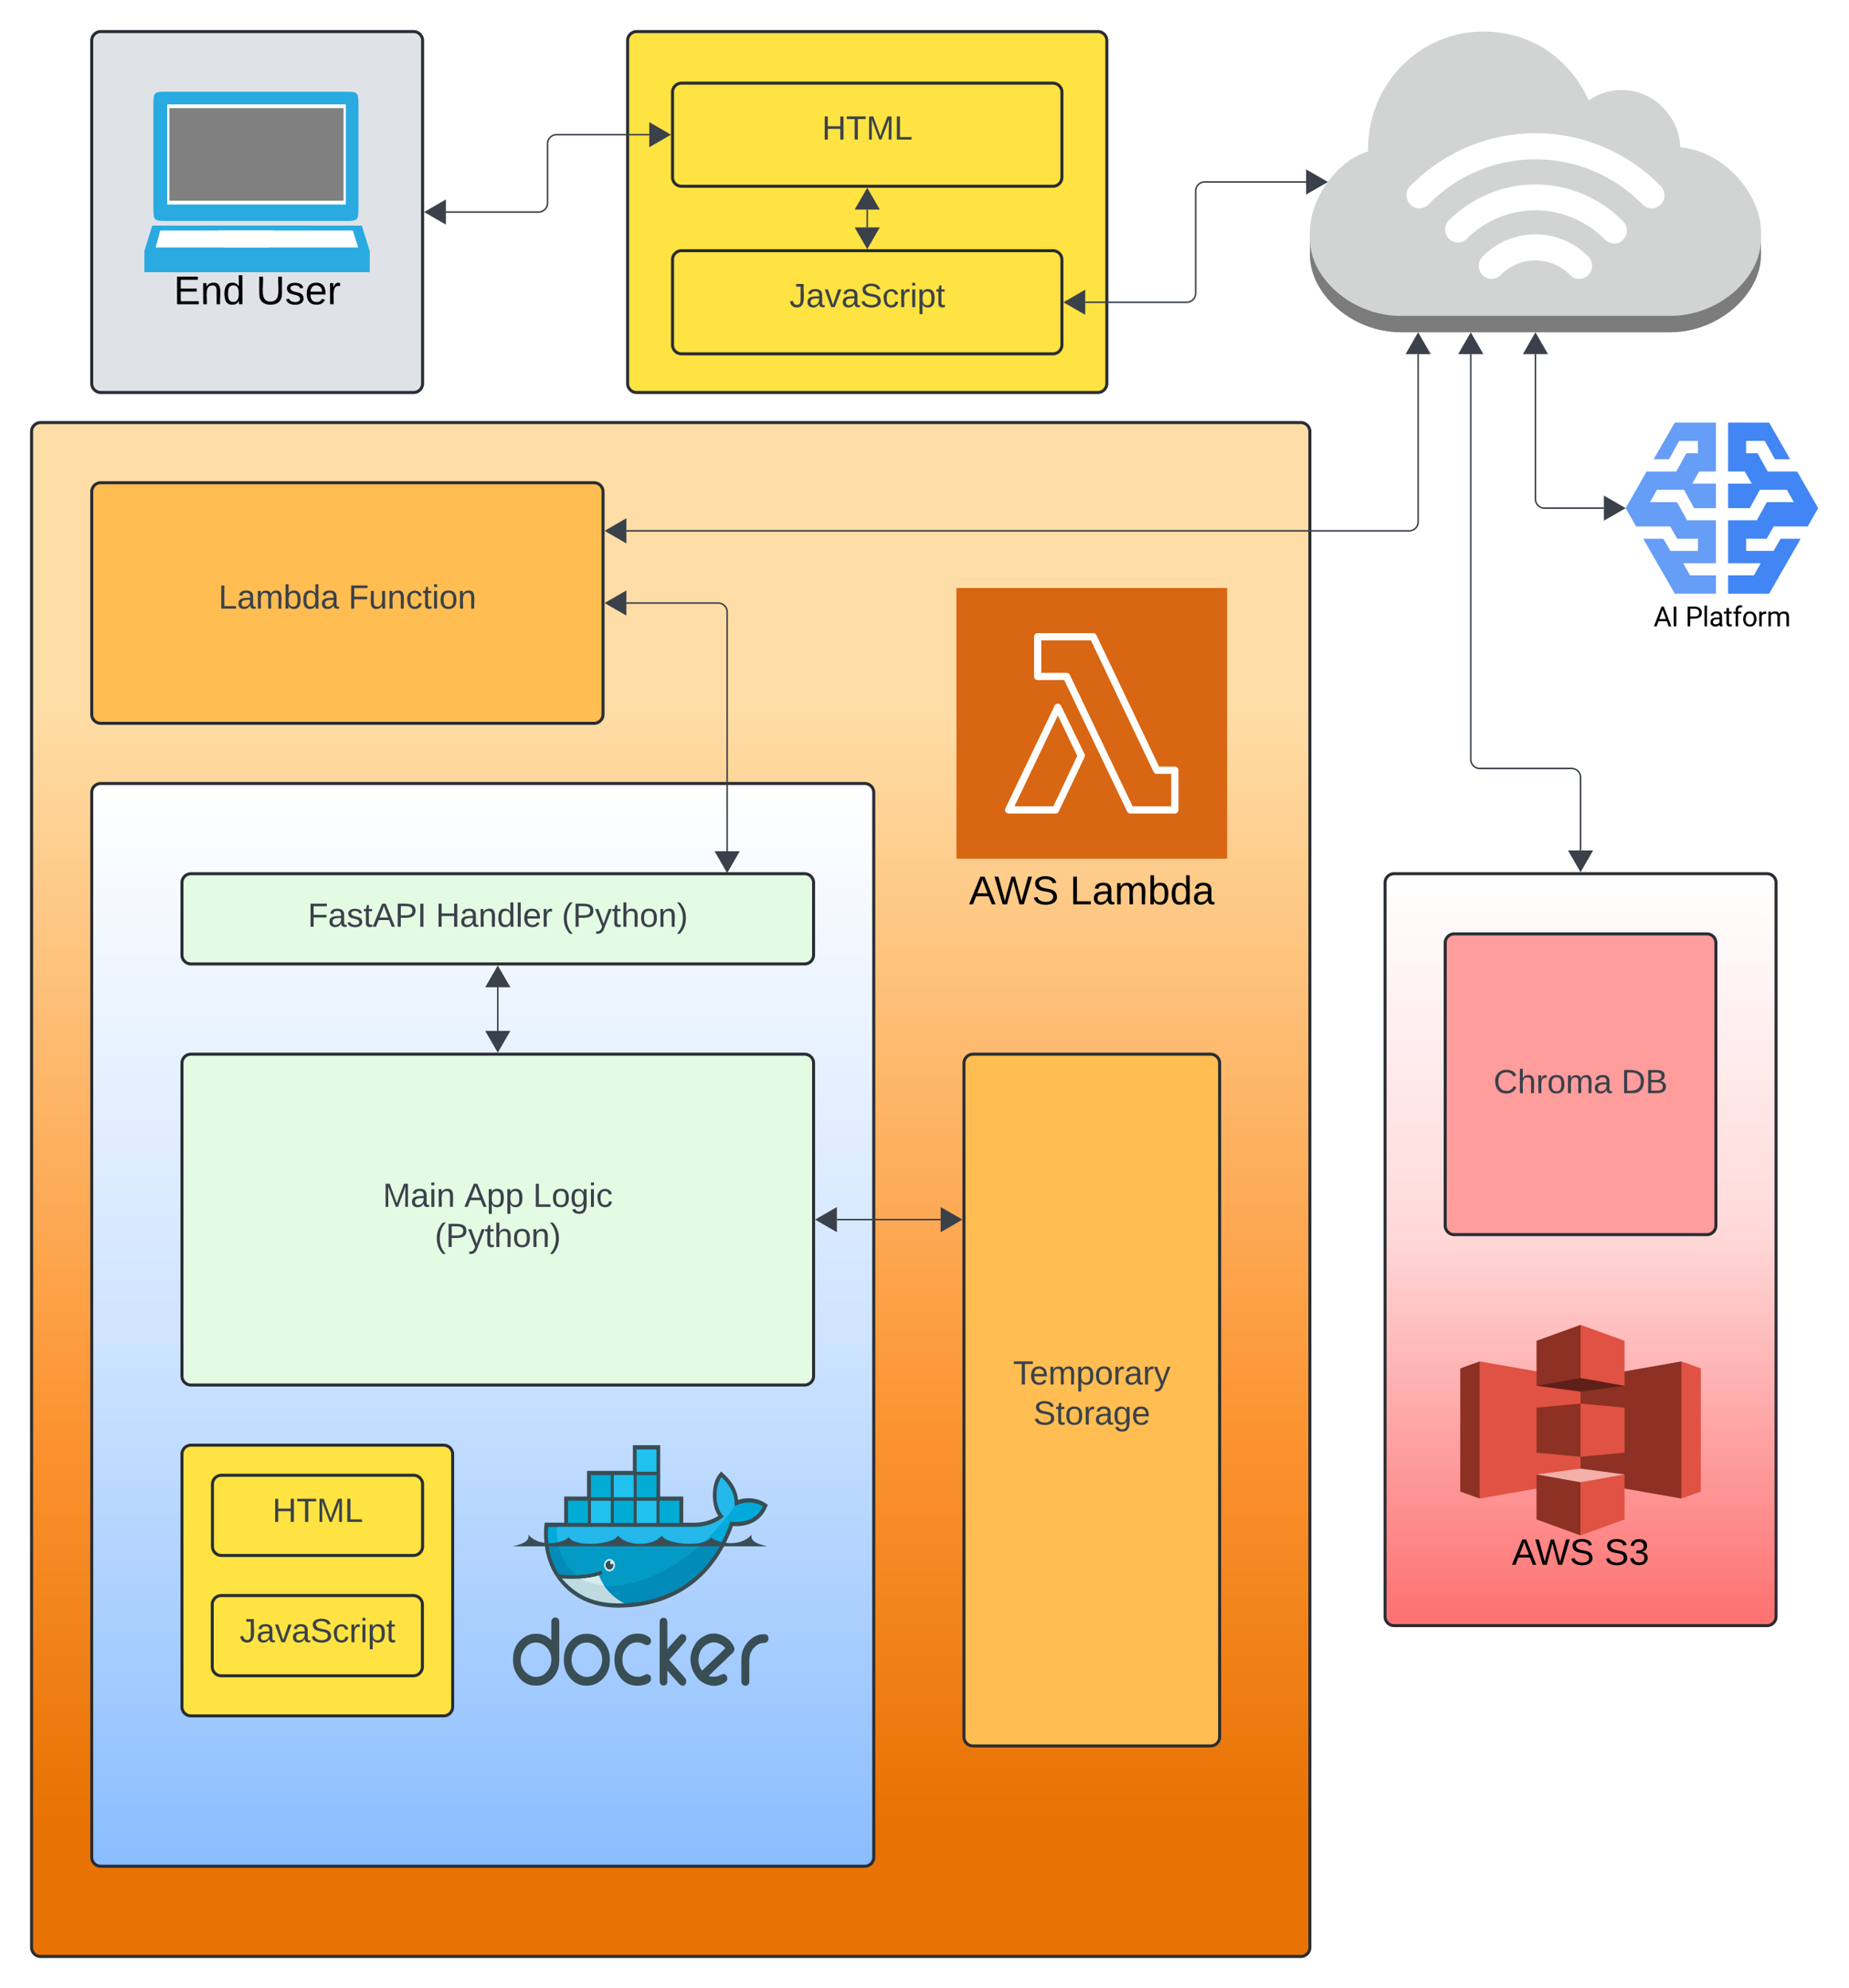 <svg xmlns="http://www.w3.org/2000/svg" xmlns:xlink="http://www.w3.org/1999/xlink" xmlns:lucid="lucid" width="1229.5" height="1322"><g transform="translate(961 661)" lucid:page-tab-id="0_0"><path d="M-1000-1000H500v2000h-1500z" fill="#fff"/><path d="M-940-374a6 6 0 0 1 6-6h838a6 6 0 0 1 6 6V634a6 6 0 0 1-6 6h-838a6 6 0 0 1-6-6z" stroke="#282c33" stroke-width="2" fill="url(#a)"/><path d="M-900-134a6 6 0 0 1 6-6h508a6 6 0 0 1 6 6v708a6 6 0 0 1-6 6h-508a6 6 0 0 1-6-6z" stroke="#282c33" stroke-width="2" fill="url(#b)"/><path d="M-900-334a6 6 0 0 1 6-6h328a6 6 0 0 1 6 6v148a6 6 0 0 1-6 6h-328a6 6 0 0 1-6-6z" stroke="#282c33" stroke-width="2" fill="#ffbd52"/><use xlink:href="#c" transform="matrix(1,0,0,1,-895,-335) translate(79.29 78.715)"/><use xlink:href="#d" transform="matrix(1,0,0,1,-895,-335) translate(165.648 78.715)"/><path d="M-840 306a6 6 0 0 1 6-6h168a6 6 0 0 1 6 6v168a6 6 0 0 1-6 6h-168a6 6 0 0 1-6-6z" stroke="#282c33" stroke-width="2" fill="#ffe342"/><path d="M-494.17 449.94c3.9-3.67 7.65-7.34 11.55-11.06 1.2-1.27 2.72-2.58 3.9-3.9-1-1.45-2.7-2.54-4.24-3.13-2.9-1.27-5.77-.86-8.5.9-3.56 2.32-5.1 6-5.1 10.57.18 1.8.52 3.54 1.37 5.08l1.03 1.54m4.42 3.5c1.87.7 4.07.62 5.94.2 1-.44 3.56-1.66 4.4-1.48h.18l.17.1c.5.3 1.02.72 1.36 1.4.7 1.5.35 3-1 3.85l-.35.32c-4.93 3.18-10.2 2.72-14.95-.22-2.38-1.4-4.08-3.54-5.44-6.08l-.34-.58c-3.05-6.12-2.7-12.5.85-18.32 1.2-2 2.72-3.58 4.6-4.75l.84-.46c4.6-2.98 9.52-2.8 14.28-.17 2.38 1.4 4.6 3.5 5.95 6.26l.17.48c1.2 2-.17 3.77-1.53 4.94-1.7 1.4-3.23 3.1-4.76 4.54-3.56 3.3-6.96 6.66-10.35 9.97zm36.7-27.75h.5c1.53 0 2.55 1.17 2.55 2.9 0 2.4-2.04 2.98-3.74 2.98-2.38 0-4.58 1.6-6.1 3.36-2.05 2.17-2.9 4.98-2.9 8.1v13.97c0 1.64-.85 2.9-2.38 2.9h-.5c-1.37 0-2.4-1.26-2.4-2.9v-14.77c0-5.66 2.56-10.33 6.64-13.55 2.55-1.95 5.26-3 8.32-3zm-64.22 9.92c2.03-2.23 3.9-4.5 5.94-6.7.68-.6 2.72-3.23 3.57-3.23h1.02v.04c1.2.27 2.04 1.08 2.04 2.5v.58c0 .95-.85 2.08-1.53 2.76-1.2 1.4-2.38 2.77-3.57 4.13l-6.3 7.08c2.73 3.03 5.45 6.03 8 9.06.85.86 1.53 1.72 2.2 2.54.35.32.7.68.86 1.13.34.38.34.83.34 1.28v.77c-.17 1.32-1.02 2.36-2.2 2.36h-.52c-.85 0-1.87-1.08-2.38-1.67-1.2-1.27-2.38-2.63-3.57-3.94l-3.9-4.36v6.98c0 1.58-.85 2.9-2.38 2.9h-.34c-1.52 0-2.37-1.32-2.37-2.9v-39.25c0-1.6.85-2.86 2.38-2.86h.35c1.53 0 2.38 1.28 2.38 2.87v17.95zm-16.82-3.9c-.67-.4-2.2-.55-3.05-.6-4.25-.17-7.3 2.55-9.17 6.8-.68 1.46-.85 3.04-.85 4.68 0 4.94 2.2 8.38 6.1 10.5 1.54.78 3.4.92 4.94.92 1.36 0 3.4-.95 4.6-1.6l.15-.13h1.02v.04c1.2.27 2.2 1.1 2.2 2.5v.58c0 3.54-5.76 4.3-7.97 4.5-7.82.58-13.6-4.18-15.8-12.43-.34-1.4-.5-2.87-.5-4.36V442c0-6.25 2.88-11.23 7.63-14.4 2.2-1.5 4.6-2.27 7.3-2.27h1.03c2.72 0 5.26.9 7.47 2.63l.17.13.17.22c.17.45.5 1 .5 1.54v.54c0 1.5-1 2.27-2.2 2.54l-.16.05h-.35c-.67-.06-2.37-.92-3.22-1.28zm-46.88 10.97c0 4.38 1.87 7.6 5.27 9.9 1.52 1.05 3.2 1.55 5.08 1.55 3.74 0 6.63-2.22 8.67-5.9 1.02-1.7 1.36-3.66 1.36-5.65 0-4.13-1.7-7.2-4.75-9.48-1.7-1.27-3.4-1.86-5.44-1.86-4.24 0-7.46 2.45-9.33 6.76-.5 1.5-.85 3.04-.85 4.67zm9.68-17.24h.68c5.95 0 10.53 3.27 13.42 9.1 1.2 2.32 1.7 4.86 1.7 7.54v1.18c0 6.25-2.72 11.24-7.47 14.4-2.2 1.46-4.76 2.23-7.3 2.23h-1.03c-5.6 0-10.02-3.07-12.9-8.47-1.2-2.5-1.88-5.25-1.88-8.15v-1.18c0-6.26 2.72-11.2 7.48-14.42 2.2-1.5 4.75-2.22 7.3-2.22zm-43.5 17.23c0 4.52 2.05 7.92 5.62 10.1 1.36.85 2.9 1.35 4.58 1.35 3.9 0 6.8-2.08 8.84-5.84 1.02-1.76 1.36-3.67 1.36-5.7 0-3.95-1.53-6.98-4.42-9.3-1.7-1.36-3.57-2.04-5.77-2.04-4.24 0-7.3 2.45-9.17 6.76-.68 1.5-1.02 3.04-1.02 4.67zm20.4-12.93v-12.2c0-1.63 1.02-2.9 2.38-2.9h.5c1.53 0 2.38 1.27 2.38 2.9v25.7c0 6.26-2.7 11.25-7.64 14.42-2.2 1.44-4.6 2.2-7.3 2.2h-1.02c-5.6 0-10.03-3.07-12.75-8.47-1.36-2.5-2.03-5.25-2.03-8.15v-1.18c0-6.26 2.7-11.24 7.64-14.42 2.2-1.5 4.6-2.22 7.14-2.22h1c3.92 0 7.15 1.64 9.7 4.3zM-522 334.14h15.34v17.4h7.6c3.56 0 7.28-.66 10.55-1.96 1.63-.64 3.56-1.5 5.2-2.6-2.23-3.12-3.27-7.12-3.57-11-.45-5.4.44-12.32 3.72-16.43l1.63-2.05 1.8 1.62c4.9 4.32 8.92 10.37 9.5 17.28 5.82-1.94 12.66-1.4 17.72 1.84l2.08 1.4-1.04 2.38c-4.3 9.4-13.4 12.32-22.17 11.78-13.1 36.83-41.8 54.22-76.48 54.22-18.02 0-34.54-7.56-43.9-25.38l-.16-.33-1.34-3.12c-3.12-7.88-4.16-16.42-3.57-25.06l.3-2.6h12.94v-17.38h15.18v-17.07h30.5V300h18.16v34.14z" stroke="#000" stroke-opacity="0" fill="#394d54"/><path d="M-472.63 340.57c1-8.88-5-15.84-8.58-19.2-4.3 5.54-5 19.87 1.7 26-3.7 3.68-11.57 7.03-19.57 7.03h-97.47c-.72 9.38.7 18.02 4.14 25.4l1 2.25c.72 1.34 1.57 2.6 2.43 3.86 4 .34 7.58.43 11 .34 6.72-.17 12-1.1 16.15-2.68.58-.17 1.3.17 1.58.84.14.67-.15 1.42-.72 1.68-.57.25-1.14.4-1.7.58-3.3 1-6.73 1.76-11.3 2.1h-.3c-.13 0-.27 0-.42.08-1.7.1-3.7.1-5.57.1-2.14 0-4.3 0-6.58-.18l-.14.08c8.15 10.23 20.87 16.34 36.73 16.34 33.73 0 62.3-16.76 74.9-54.3 9 1 17.7-1.6 21.57-10.14-6.3-4.1-14.3-2.77-18.87-.17z" stroke="#000" stroke-opacity="0" fill="#00aada"/><path d="M-472.66 340.55c.95-8.87-5-15.86-8.55-19.17-4.28 5.48-5 19.9 1.65 25.94-3.67 3.75-11.5 7.06-19.46 7.06h-91.74c-.35 14.34 4.4 25.3 12.82 31.85 6.65-.14 12-1.08 16.14-2.66.6-.22 1.3.14 1.42.86.24.65 0 1.37-.7 1.66-.48.2-1.08.35-1.67.57-3.2 1-7 1.8-11.5 2.16l-.13-.15c11.5 6.63 28.12 6.56 47.23-1.65 21.36-9.15 41.18-26.74 55.06-46.77-.24.07-.36.22-.6.3z" stroke="#000" stroke-opacity="0" fill="#24b8eb"/><path d="M-596.3 365.77c.57 5 1.95 9.74 3.9 14.03l1.03 2.25c.7 1.34 1.5 2.64 2.3 3.86 4 .32 7.78.4 11.1.32 6.65-.16 12.04-1.02 16.16-2.64.57-.23 1.25.12 1.48.83.23.68-.1 1.43-.68 1.67-.58.23-1.15.43-1.72.6-3.2 1.05-7 1.76-11.46 2.07-.12.04-.46.04-.58.04-1.7.12-3.66.16-5.6.16-2.07 0-4.25-.04-6.66-.16 8.14 10.25 20.97 16.4 36.9 16.4 28.77 0 53.86-12.3 68.42-39.4h-114.6z" stroke="#000" stroke-opacity="0" fill="#008bb8"/><path d="M-589.84 365.78c1.72 8.8 5.9 15.73 11.9 20.44 6.58-.14 12-1.03 16.1-2.64.66-.22 1.33.14 1.52.8.2.7-.1 1.45-.66 1.7-.58.2-1.15.4-1.72.58-3.24 1.05-7.14 1.8-11.62 2.1 11.53 6.6 28.1 6.48 47.14-1.7 11.52-4.97 22.56-12.37 32.56-21.28h-95.22z" stroke="#000" stroke-opacity="0" fill="#039bc6"/><path d="M-572.22 338.18h1.05v12.33h-1.05V338.2zm-2 0h1.08v12.33h-1.08V338.2zm-2 0h1.1v12.33h-1.1V338.2zm-2 0h1.1v12.33h-1.1V338.2zm-2 0h1.1v12.33h-1.1V338.2zm-1.94 0h1.04v12.33h-1.04V338.2zm-1.1-1.23h13.18v14.8h-13.18v-14.8zM-557 321.12h1.03v12.33H-557v-12.33zm-2 0h1.07v12.33H-559v-12.33zm-2 0h1.08v12.33H-561v-12.33zm-2 0h1.07v12.33H-563v-12.33zm-2 0h1.08v12.33H-565v-12.33zm-1.96 0h1.04v12.33h-1.04v-12.33zm-1.1-1.23h13.18v14.78h-13.17v-14.8z" stroke="#000" stroke-opacity="0" fill="#00acd3"/><path d="M-557 338.18h1.03v12.33H-557V338.2zm-2 0h1.07v12.33H-559V338.2zm-2 0h1.08v12.33H-561V338.2zm-2 0h1.07v12.33H-563V338.2zm-2 0h1.08v12.33H-565V338.2zm-1.96 0h1.04v12.33h-1.04V338.2zm-1.1-1.23h13.18v14.8h-13.17v-14.8z" stroke="#000" stroke-opacity="0" fill="#20c2ef"/><path d="M-541.8 338.18h1.03v12.33h-1.04V338.2zm-2 0h1.07v12.33h-1.08V338.2zm-2 0h1.08v12.33h-1.08V338.2zm-2 0h1.08v12.33h-1.08V338.2zm-2 0h1.1v12.33h-1.1V338.2zm-1.96 0h1.04v12.33h-1.04V338.2zm-1.1-1.23h13.2v14.8h-13.2v-14.8z" stroke="#000" stroke-opacity="0" fill="#00acd3"/><path d="M-541.8 321.12h1.03v12.33h-1.04v-12.33zm-2 0h1.07v12.33h-1.08v-12.33zm-2 0h1.08v12.33h-1.08v-12.33zm-2 0h1.08v12.33h-1.08v-12.33zm-2 0h1.1v12.33h-1.1v-12.33zm-1.96 0h1.04v12.33h-1.04v-12.33zm-1.1-1.23h13.2v14.78h-13.2v-14.8zM-526.6 338.18h1.04v12.33h-1.05V338.2zm-2 0h1.07v12.33h-1.08V338.2zm-2 0h1.08v12.33h-1.08V338.2zm-2 0h1.08v12.33h-1.08V338.2zm-2 0h1.1v12.33h-1.1V338.2zm-1.95 0h1.04v12.33h-1.05V338.2zm-1.1-1.23h13.18v14.8h-13.18v-14.8z" stroke="#000" stroke-opacity="0" fill="#20c2ef"/><path d="M-526.6 321.12h1.04v12.33h-1.05v-12.33zm-2 0h1.07v12.33h-1.08v-12.33zm-2 0h1.08v12.33h-1.08v-12.33zm-2 0h1.08v12.33h-1.08v-12.33zm-2 0h1.1v12.33h-1.1v-12.33zm-1.95 0h1.04v12.33h-1.05v-12.33zm-1.1-1.23h13.18v14.78h-13.18v-14.8z" stroke="#000" stroke-opacity="0" fill="#00acd3"/><path d="M-526.6 304.07h1.04v12.33h-1.05v-12.33zm-2 0h1.07v12.33h-1.08v-12.33zm-2 0h1.08v12.33h-1.08v-12.33zm-2 0h1.08v12.33h-1.08v-12.33zm-2 0h1.1v12.33h-1.1v-12.33zm-1.95 0h1.04v12.33h-1.05v-12.33zm-1.1-1.23h13.18v14.8h-13.18v-14.8z" stroke="#000" stroke-opacity="0" fill="#20c2ef"/><path d="M-511.4 338.18h1.04v12.33h-1.04V338.2zm-2 0h1.08v12.33h-1.08V338.2zm-2 0h1.1v12.33h-1.1V338.2zm-2 0h1.08v12.33h-1.08V338.2zm-2 0h1.1v12.33h-1.1V338.2zm-1.95 0h1.04v12.33h-1.05V338.2zm-1.1-1.23h13.2v14.8h-13.2v-14.8z" stroke="#000" stroke-opacity="0" fill="#00acd3"/><path d="M-555.7 375.7c2 0 3.63 1.83 3.63 4.08s-1.63 4.08-3.63 4.08-3.64-1.83-3.64-4.08 1.63-4.08 3.64-4.08" stroke="#000" stroke-opacity="0" fill="#d4edf1"/><path d="M-555.7 376.86c.33 0 .65.07.94.2-.32.2-.53.6-.53 1.03 0 .65.48 1.18 1.07 1.18.4 0 .76-.25.93-.62.13.34.2.72.2 1.12 0 1.6-1.16 2.92-2.6 2.92-1.44 0-2.6-1.3-2.6-2.92 0-1.6 1.16-2.92 2.6-2.92M-620 367.25H-450.9c-3.72-1.05-11.67-2.47-10.3-7.88-6.78 8.7-22.84 6.1-26.9 1.8-4.57 7.4-30.95 4.6-32.8-1.16-5.75 7.5-23.34 7.5-29.1 0-1.85 5.76-28.23 8.57-32.8 1.2-4.06 4.27-20.12 6.87-26.88-1.83 1.35 5.42-6.6 6.83-10.32 7.88" stroke="#000" stroke-opacity="0" fill="#394d54"/><path d="M-546.04 405.08c-9-4.8-13.94-11.3-16.7-18.4-3.36 1.06-7.37 1.75-12.04 2.04-1.74.1-3.6.17-5.54.17-2.24 0-4.6-.08-7.07-.23 8.28 9.25 18.4 16.38 37.23 16.5 1.36 0 2.77 0 4.13-.1z" stroke="#000" stroke-opacity="0" fill="#bfdbe0"/><path d="M-559.4 393.23c-1.23-1.9-2.45-4.28-3.33-6.56-3.35 1.07-7.36 1.75-12.04 2.05 3.22 1.95 7.8 3.76 15.38 4.5z" stroke="#000" stroke-opacity="0" fill="#d4edf1"/><path d="M-819.73 326a6 6 0 0 1 6-6H-686a6 6 0 0 1 6 6v41.33a6 6 0 0 1-6 6h-127.73a6 6 0 0 1-6-6z" stroke="#282c33" stroke-width="2" fill="#ffe342"/><use xlink:href="#e" transform="matrix(1,0,0,1,-814.729,325) translate(34.846 26.028)"/><path d="M-900-634a6 6 0 0 1 6-6h208a6 6 0 0 1 6 6v228a6 6 0 0 1-6 6h-208a6 6 0 0 1-6-6z" stroke="#282c33" stroke-width="2" fill="#dfe3e8"/><path d="M-840-74a6 6 0 0 1 6-6h408a6 6 0 0 1 6 6v48a6 6 0 0 1-6 6h-408a6 6 0 0 1-6-6z" stroke="#282c33" stroke-width="2" fill="#e3fae3"/><use xlink:href="#f" transform="matrix(1,0,0,1,-835,-75) translate(78.642 30.278)"/><use xlink:href="#g" transform="matrix(1,0,0,1,-835,-75) translate(163.765 30.278)"/><use xlink:href="#h" transform="matrix(1,0,0,1,-835,-75) translate(247.531 30.278)"/><path d="M-40-74a6 6 0 0 1 6-6h248a6 6 0 0 1 6 6v488a6 6 0 0 1-6 6H-34a6 6 0 0 1-6-6z" stroke="#282c33" stroke-width="2" fill="url(#i)"/><path d="M0-34a6 6 0 0 1 6-6h168a6 6 0 0 1 6 6v188a6 6 0 0 1-6 6H6a6 6 0 0 1-6-6z" stroke="#282c33" stroke-width="2" fill="#ff9c9c"/><use xlink:href="#j" transform="matrix(1,0,0,1,5,-35) translate(27.099 100.903)"/><use xlink:href="#k" transform="matrix(1,0,0,1,5,-35) translate(112.099 100.903)"/><path d="M-840 46a6 6 0 0 1 6-6h408a6 6 0 0 1 6 6v208a6 6 0 0 1-6 6h-408a6 6 0 0 1-6-6z" stroke="#282c33" stroke-width="2" fill="#e3fae3"/><use xlink:href="#l" transform="matrix(1,0,0,1,-835,45) translate(128.549 96.528)"/><use xlink:href="#m" transform="matrix(1,0,0,1,-835,45) translate(182.747 96.528)"/><use xlink:href="#n" transform="matrix(1,0,0,1,-835,45) translate(228.426 96.528)"/><use xlink:href="#o" transform="matrix(1,0,0,1,-835,45) translate(163.086 123.194)"/><path d="M-320 46a6 6 0 0 1 6-6h158a6 6 0 0 1 6 6v448a6 6 0 0 1-6 6h-158a6 6 0 0 1-6-6z" stroke="#282c33" stroke-width="2" fill="#ffbd52"/><use xlink:href="#p" transform="matrix(1,0,0,1,-315,45) translate(27.654 214.653)"/><use xlink:href="#q" transform="matrix(1,0,0,1,-315,45) translate(41.142 241.319)"/><path d="M-544.5-260h61.03a6 6 0 0 1 6 6v159.08" stroke="#3a414a" fill="none"/><path d="M-558-260l13-7.5v15zM-477.47-81.43l-7.5-13h15z" stroke="#3a414a" fill="#3a414a"/><path d="M-849.85-600h118.05c9.15 0 9.15 0 9.15 10.08v65.76c0 10.08 0 10.08-9.15 10.08h-118.05c-9.15 0-9.15 0-9.15-10.08v-65.76c0-10.08 0-10.08 9.15-10.08z" fill="#29aae1"/><path d="M-849.85-591.6h118.8v66.6h-118.8v-66.6z" fill="#fff"/><path d="M-848.35-589.08h115.8v61.56h-115.8v-61.56z" fill="gray"/><path d="M-865-494.28h149.85V-480H-865v-14.28z" fill="#29aae1"/><path d="M-824.05-510.96h103.65l5.25 16.92H-818.8l-5.25-16.92z" fill="#29aae1"/><path d="M-757.45-510.96h-102.3l-5.25 16.8h102.3l5.25-16.8z" fill="#29aae1"/><path d="M-816.1-507.72h89.7l3.6 11.28h-89.7l-3.6-11.28z" fill="#fff"/><path d="M-779.2-507.72h-75.3l-3 11.28h75.3l3-11.28z" fill="#fff"/><use xlink:href="#r" transform="matrix(1,0,0,1,-895,-480) translate(49.519 21.333)"/><use xlink:href="#s" transform="matrix(1,0,0,1,-895,-480) translate(104.333 21.333)"/><path d="M22.9 244.3L10 248.93v81.9l12.9 4.66 31.58-45.6-31.58-45.6z" fill="#8c3123"/><path d="M89.97 323.72l-67.1 11.77v-91.2l67.1 11.75 31.73 33.93-31.73 33.74z" fill="#e05243"/><path d="M90 323.72l67.12 11.77 11.57-44.43-11.58-46.78L90 256.04v67.67z" fill="#8c3123"/><path d="M157.1 244.3l12.88 4.64v81.9l-12.9 4.66v-91.2z" fill="#e05243"/><path d="M60.72 304.98L90 307.7l23.18-17.66-23.2-17.67-29.26 2.65v29.96z" fill="#8c3123"/><path d="M119.25 260.53l-29.27 3.86-29.26-3.87L89.98 220l29.27 40.53z" fill="#5e1f18"/><path d="M119.25 319.46l-29.27-3.9-29.26 3.9L89.98 360l29.27-40.54z" fill="#f2b0a9"/><path d="M119.26 260.54L90 255.3V220l29.26 10.58v29.96z" fill="#e05243"/><path d="M60.72 260.54l29.26-5.23V220l-29.26 10.58v29.96z" fill="#8c3123"/><path d="M90 360l29.26-10.6v-29.96L90 324.67V360z" fill="#e05243"/><path d="M89.98 360l-29.26-10.6v-29.96l29.26 5.23V360z" fill="#8c3123"/><path d="M119.26 304.98L90 307.7v-35.33l29.26 2.65v29.96z" fill="#e05243"/><use xlink:href="#t" transform="matrix(1,0,0,1,10,360) translate(34.302 19.556)"/><use xlink:href="#u" transform="matrix(1,0,0,1,10,360) translate(95.821 19.556)"/><path d="M-630 24.5v-29" stroke="#3a414a" fill="none"/><path d="M-630 38l-7.5-13h15zM-630-18l7.5 13h-15z" stroke="#3a414a" fill="#3a414a"/><path d="M-325-270h180v180h-180v-180z" stroke="#fff" stroke-opacity="0" stroke-width="2" fill="#d86613"/><path d="M-179.8-120h-29.58c-.96 0-1.72-.48-2.1-1.32l-41.88-87.48H-271c-1.35 0-2.4-1.08-2.4-2.4v-26.4c0-1.32 1.05-2.4 2.4-2.4h36.97c.96 0 1.72.48 2.1 1.32l41.68 87.48h10.47c1.34 0 2.4 1.08 2.4 2.4v26.4c0 1.32-1.06 2.4-2.4 2.4zm-28.04-4.8h25.64v-21.6h-9.6c-.96 0-1.73-.48-2.12-1.32l-41.67-87.48h-33.02v21.6h16.8c.96 0 1.73.48 2.2 1.32z" stroke="#fff" stroke-opacity="0" stroke-width="2" fill="#fff"/><path d="M-259.07-120h-31.17c-.85 0-1.6-.44-2.07-1.1-.5-.8-.5-1.68-.12-2.4l32.66-68.2c.38-.87 1.22-1.38 2.13-1.38.95 0 1.75.5 2.17 1.32l15.62 32.15c.37.65.37 1.38 0 2.1l-17.05 35.97c-.3.95-1.16 1.53-2.17 1.53zm-27.35-4.82h25.87l15.88-33.55-12.9-26.82z" stroke="#fff" stroke-opacity="0" stroke-width="2" fill="#fff"/><use xlink:href="#v" transform="matrix(1,0,0,1,-355,-81) translate(38.333 21.333)"/><use xlink:href="#w" transform="matrix(1,0,0,1,-355,-81) translate(105.444 21.333)"/><path d="M209.97-505.08v13.86c0 25.18-27.3 51.2-60.6 51.2H-29.37c-33.3 0-60.6-26.02-60.6-51.2v-13.86z" fill="#7d7c7c"/><path d="M25.5-640c30.88 0 56.98 17.2 69.88 45.75 17.7-12.3 42-7.75 54 10.4 4.5 6.43 6.6 13.05 6.9 20.8 30.3 2.64 53.7 32.33 53.7 55.96v5.1c0 25.35-27.3 51.06-60.6 51.06h-178.8C-62.7-450.94-90-476.64-90-502v-5.1c0-19.65 16.2-46.5 38.7-53.12v-2.26c.3-42.92 34.5-77.7 76.8-77.52z" fill="#d2d3d3"/><path d="M89.1-475.54c-2.32 0-4.35-.86-6-2.55-12.8-12.98-33.43-12.98-46.22 0-3.32 3.4-8.73 3.4-12.05 0-3.3-3.4-3.3-8.9 0-12.27 19.42-19.78 50.9-19.78 70.3 0 3.32 3.38 3.32 8.9 0 12.25-1.65 1.7-3.68 2.52-6.02 2.55z" fill="#fff"/><path d="M112.3-499.1c-2.43-.04-4.36-.86-6.05-2.56-25.63-25.97-66.97-25.97-92.47 0-3.63 3-9.06 2.4-11.97-1.33-2.52-3.18-2.52-7.55-.1-10.78 32.27-32.75 84.36-32.75 116.63 0 3.27 3.42 3.27 8.9-.12 12.28-1.56 1.65-3.6 2.52-5.9 2.52z" fill="#fff"/><path d="M137.22-522.46c-2.4 0-4.3-.85-6-2.55-39.3-40.1-103.12-40.1-142.4 0-3.44 3.4-8.76 3.4-12.02 0-3.43-3.4-3.43-8.9 0-12.3 45.98-46.84 120.45-46.84 166.43 0 3.43 3.4 3.43 8.9.17 12.3-1.72 1.7-3.78 2.54-6.18 2.54z" fill="#fff"/><path d="M-819.87 406a6 6 0 0 1 6-6h127.74a6 6 0 0 1 6 6v41.33a6 6 0 0 1-6 6h-127.74a6 6 0 0 1-6-6z" stroke="#282c33" stroke-width="2" fill="#ffe342"/><use xlink:href="#x" transform="matrix(1,0,0,1,-814.865,405) translate(13.21 26.028)"/><path d="M-543.67-634a6 6 0 0 1 6-6H-231a6 6 0 0 1 6 6v228a6 6 0 0 1-6 6h-306.67a6 6 0 0 1-6-6z" stroke="#282c33" stroke-width="2" fill="#ffe342"/><path d="M-239.38-460h67.45a6 6 0 0 0 6-6v-68a6 6 0 0 1 6-6h67.46" stroke="#3a414a" fill="none"/><path d="M-252.88-460l13-7.5v15zM-78.98-540l-13 7.5v-15z" stroke="#3a414a" fill="#3a414a"/><path d="M-664.5-520h61.6a6 6 0 0 0 6-6v-39.43a6 6 0 0 1 6-6h61.62" stroke="#3a414a" fill="none"/><path d="M-678-520l13-7.5v15zM-515.8-571.43l-12.98 7.5v-15z" stroke="#3a414a" fill="#3a414a"/><path d="M-513.8-599.7a6 6 0 0 1 6-6h246.93a6 6 0 0 1 6 6v56.56a6 6 0 0 1-6 6H-507.8a6 6 0 0 1-6-6z" stroke="#282c33" stroke-width="2" fill="#ffe342"/><use xlink:href="#e" transform="matrix(1,0,0,1,-508.792,-600.714) translate(94.346 32.528)"/><path d="M-513.8-488.3a6 6 0 0 1 6-6h246.93a6 6 0 0 1 6 6v56.6a6 6 0 0 1-6 6H-507.8a6 6 0 0 1-6-6z" stroke="#282c33" stroke-width="2" fill="#ffe342"/><use xlink:href="#x" transform="matrix(1,0,0,1,-508.792,-489.286) translate(72.71 32.528)"/><path d="M-335.5 150h-69" stroke="#3a414a" fill="none"/><path d="M-322 150l-13 7.5v-15zM-418 150l13-7.5v15z" stroke="#3a414a" fill="#3a414a"/><path d="M90-95.5V-144a6 6 0 0 0-6-6H23a6 6 0 0 1-6-6v-269.53" stroke="#3a414a" fill="none"/><path d="M90-82l-7.5-13h15zM17-439.02l7.5 13h-15z" stroke="#3a414a" fill="#3a414a"/><path d="M213.74-302.74l4.73-8.2h22.58L248-323.1l-13.96-24.36h-19.6l-6.75-12.17h-7.62v-8.2h12.4l6.77 12.18h10.12L215.4-380h-27.3v32.54h11.08l4.67 8.08H188.1v16.27h14.43l6.7-12.18h17.98l4.63 8.2H213.9l-6.7 12.05h-19.1v28.56h21.74l-4.6 8.08H188.1v12.2h27.3l20.98-36.54h-13.36l-4.67 8.08h-18.27v-8.08h13.66z" stroke="#000" stroke-opacity="0" fill="#4285f4"/><path d="M154.28-302.74l-4.68-8.2h-22.64L120-323.1l13.93-24.36h19.7l6.77-12.17h7.63v-8.2H155.6l-6.78 12.18h-10.2L152.65-380h27.37v32.54h-11.16l-4.63 8.08h15.8v16.27H165.5l-6.72-12.18h-18l-4.57 8.2h17.9l6.72 12.05h19.2v28.56H158.2l4.62 8.08h17.23v12.2h-27.37l-21-36.54h13.37l4.7 8.08h18.3v-8.08h-13.75z" stroke="#000" stroke-opacity="0" fill="#669df6"/><path d="M152.13-379.77L120-325.72l37.25 59.28 58.75.23 32-53.95L210.62-380z" fill-opacity="0"/><g><use xlink:href="#y" transform="matrix(1,0,0,1,120,-261.21) translate(18.565 16.699)"/><use xlink:href="#z" transform="matrix(1,0,0,1,120,-261.21) translate(39.659 16.699)"/></g><path d="M-18-425.53V-314a6 6 0 0 1-6 6h-520.5" stroke="#3a414a" fill="none"/><path d="M-18-439.02l7.5 13h-15zM-558-308l13-7.5v15z" stroke="#3a414a" fill="#3a414a"/><path d="M60-425.53v96.42a6 6 0 0 0 6 6h39.5" stroke="#3a414a" fill="none"/><path d="M60-439.02l7.5 13h-15zM119-323.1l-13 7.5v-15z" stroke="#3a414a" fill="#3a414a"/><path d="M-384.33-521.65v11.87" stroke="#3a414a" fill="none"/><path d="M-384.33-535.14l7.5 13h-15zM-384.33-496.3l-7.5-12.98h15z" stroke="#3a414a" fill="#3a414a"/><defs><linearGradient gradientUnits="userSpaceOnUse" id="a" x1="-940" y1="-380" x2="-940" y2="640"><stop offset="18.57%" stop-color="#ffdda6"/><stop offset="65.36%" stop-color="#fc9432"/><stop offset="91.43%" stop-color="#e87203"/></linearGradient><linearGradient gradientUnits="userSpaceOnUse" id="b" x1="-900" y1="-140" x2="-900" y2="580"><stop offset="0%" stop-color="#fff"/><stop offset="50.55%" stop-color="#cfe4ff"/><stop offset="100%" stop-color="#8abdff"/></linearGradient><path fill="#3a414a" d="M30 0v-248h33v221h125V0H30" id="A"/><path fill="#3a414a" d="M141-36C126-15 110 5 73 4 37 3 15-17 15-53c-1-64 63-63 125-63 3-35-9-54-41-54-24 1-41 7-42 31l-33-3c5-37 33-52 76-52 45 0 72 20 72 64v82c-1 20 7 32 28 27v20c-31 9-61-2-59-35zM48-53c0 20 12 33 32 33 41-3 63-29 60-74-43 2-92-5-92 41" id="B"/><path fill="#3a414a" d="M210-169c-67 3-38 105-44 169h-31v-121c0-29-5-50-35-48C34-165 62-65 56 0H25l-1-190h30c1 10-1 24 2 32 10-44 99-50 107 0 11-21 27-35 58-36 85-2 47 119 55 194h-31v-121c0-29-5-49-35-48" id="C"/><path fill="#3a414a" d="M115-194c53 0 69 39 70 98 0 66-23 100-70 100C84 3 66-7 56-30L54 0H23l1-261h32v101c10-23 28-34 59-34zm-8 174c40 0 45-34 45-75 0-40-5-75-45-74-42 0-51 32-51 76 0 43 10 73 51 73" id="D"/><path fill="#3a414a" d="M85-194c31 0 48 13 60 33l-1-100h32l1 261h-30c-2-10 0-23-3-31C134-8 116 4 85 4 32 4 16-35 15-94c0-66 23-100 70-100zm9 24c-40 0-46 34-46 75 0 40 6 74 45 74 42 0 51-32 51-76 0-42-9-74-50-73" id="E"/><g id="c"><use transform="matrix(0.062,0,0,0.062,0,0)" xlink:href="#A"/><use transform="matrix(0.062,0,0,0.062,12.346,0)" xlink:href="#B"/><use transform="matrix(0.062,0,0,0.062,24.691,0)" xlink:href="#C"/><use transform="matrix(0.062,0,0,0.062,43.148,0)" xlink:href="#D"/><use transform="matrix(0.062,0,0,0.062,55.494,0)" xlink:href="#E"/><use transform="matrix(0.062,0,0,0.062,67.84,0)" xlink:href="#B"/></g><path fill="#3a414a" d="M63-220v92h138v28H63V0H30v-248h175v28H63" id="F"/><path fill="#3a414a" d="M84 4C-5 8 30-112 23-190h32v120c0 31 7 50 39 49 72-2 45-101 50-169h31l1 190h-30c-1-10 1-25-2-33-11 22-28 36-60 37" id="G"/><path fill="#3a414a" d="M117-194c89-4 53 116 60 194h-32v-121c0-31-8-49-39-48C34-167 62-67 57 0H25l-1-190h30c1 10-1 24 2 32 11-22 29-35 61-36" id="H"/><path fill="#3a414a" d="M96-169c-40 0-48 33-48 73s9 75 48 75c24 0 41-14 43-38l32 2c-6 37-31 61-74 61-59 0-76-41-82-99-10-93 101-131 147-64 4 7 5 14 7 22l-32 3c-4-21-16-35-41-35" id="I"/><path fill="#3a414a" d="M59-47c-2 24 18 29 38 22v24C64 9 27 4 27-40v-127H5v-23h24l9-43h21v43h35v23H59v120" id="J"/><path fill="#3a414a" d="M24-231v-30h32v30H24zM24 0v-190h32V0H24" id="K"/><path fill="#3a414a" d="M100-194c62-1 85 37 85 99 1 63-27 99-86 99S16-35 15-95c0-66 28-99 85-99zM99-20c44 1 53-31 53-75 0-43-8-75-51-75s-53 32-53 75 10 74 51 75" id="L"/><g id="d"><use transform="matrix(0.062,0,0,0.062,0,0)" xlink:href="#F"/><use transform="matrix(0.062,0,0,0.062,13.519,0)" xlink:href="#G"/><use transform="matrix(0.062,0,0,0.062,25.864,0)" xlink:href="#H"/><use transform="matrix(0.062,0,0,0.062,38.21,0)" xlink:href="#I"/><use transform="matrix(0.062,0,0,0.062,49.321,0)" xlink:href="#J"/><use transform="matrix(0.062,0,0,0.062,55.494,0)" xlink:href="#K"/><use transform="matrix(0.062,0,0,0.062,60.37,0)" xlink:href="#L"/><use transform="matrix(0.062,0,0,0.062,72.716,0)" xlink:href="#H"/></g><path fill="#3a414a" d="M197 0v-115H63V0H30v-248h33v105h134v-105h34V0h-34" id="M"/><path fill="#3a414a" d="M127-220V0H93v-220H8v-28h204v28h-85" id="N"/><path fill="#3a414a" d="M240 0l2-218c-23 76-54 145-80 218h-23L58-218 59 0H30v-248h44l77 211c21-75 51-140 76-211h43V0h-30" id="O"/><g id="e"><use transform="matrix(0.062,0,0,0.062,0,0)" xlink:href="#M"/><use transform="matrix(0.062,0,0,0.062,15.988,0)" xlink:href="#N"/><use transform="matrix(0.062,0,0,0.062,29.506,0)" xlink:href="#O"/><use transform="matrix(0.062,0,0,0.062,47.963,0)" xlink:href="#A"/></g><path fill="#3a414a" d="M135-143c-3-34-86-38-87 0 15 53 115 12 119 90S17 21 10-45l28-5c4 36 97 45 98 0-10-56-113-15-118-90-4-57 82-63 122-42 12 7 21 19 24 35" id="P"/><path fill="#3a414a" d="M205 0l-28-72H64L36 0H1l101-248h38L239 0h-34zm-38-99l-47-123c-12 45-31 82-46 123h93" id="Q"/><path fill="#3a414a" d="M30-248c87 1 191-15 191 75 0 78-77 80-158 76V0H30v-248zm33 125c57 0 124 11 124-50 0-59-68-47-124-48v98" id="R"/><path fill="#3a414a" d="M33 0v-248h34V0H33" id="S"/><g id="f"><use transform="matrix(0.062,0,0,0.062,0,0)" xlink:href="#F"/><use transform="matrix(0.062,0,0,0.062,13.519,0)" xlink:href="#B"/><use transform="matrix(0.062,0,0,0.062,25.864,0)" xlink:href="#P"/><use transform="matrix(0.062,0,0,0.062,36.975,0)" xlink:href="#J"/><use transform="matrix(0.062,0,0,0.062,43.148,0)" xlink:href="#Q"/><use transform="matrix(0.062,0,0,0.062,57.963,0)" xlink:href="#R"/><use transform="matrix(0.062,0,0,0.062,72.778,0)" xlink:href="#S"/></g><path fill="#3a414a" d="M24 0v-261h32V0H24" id="T"/><path fill="#3a414a" d="M100-194c63 0 86 42 84 106H49c0 40 14 67 53 68 26 1 43-12 49-29l28 8c-11 28-37 45-77 45C44 4 14-33 15-96c1-61 26-98 85-98zm52 81c6-60-76-77-97-28-3 7-6 17-6 28h103" id="U"/><path fill="#3a414a" d="M114-163C36-179 61-72 57 0H25l-1-190h30c1 12-1 29 2 39 6-27 23-49 58-41v29" id="V"/><g id="g"><use transform="matrix(0.062,0,0,0.062,0,0)" xlink:href="#M"/><use transform="matrix(0.062,0,0,0.062,15.988,0)" xlink:href="#B"/><use transform="matrix(0.062,0,0,0.062,28.333,0)" xlink:href="#H"/><use transform="matrix(0.062,0,0,0.062,40.679,0)" xlink:href="#E"/><use transform="matrix(0.062,0,0,0.062,53.025,0)" xlink:href="#T"/><use transform="matrix(0.062,0,0,0.062,57.901,0)" xlink:href="#U"/><use transform="matrix(0.062,0,0,0.062,70.247,0)" xlink:href="#V"/></g><path fill="#3a414a" d="M87 75C49 33 22-17 22-94c0-76 28-126 65-167h31c-38 41-64 92-64 168S80 34 118 75H87" id="W"/><path fill="#3a414a" d="M179-190L93 31C79 59 56 82 12 73V49c39 6 53-20 64-50L1-190h34L92-34l54-156h33" id="X"/><path fill="#3a414a" d="M106-169C34-169 62-67 57 0H25v-261h32l-1 103c12-21 28-36 61-36 89 0 53 116 60 194h-32v-121c2-32-8-49-39-48" id="Y"/><path fill="#3a414a" d="M33-261c38 41 65 92 65 168S71 34 33 75H2C39 34 66-17 66-93S39-220 2-261h31" id="Z"/><g id="h"><use transform="matrix(0.062,0,0,0.062,0,0)" xlink:href="#W"/><use transform="matrix(0.062,0,0,0.062,7.346,0)" xlink:href="#R"/><use transform="matrix(0.062,0,0,0.062,22.16,0)" xlink:href="#X"/><use transform="matrix(0.062,0,0,0.062,33.272,0)" xlink:href="#J"/><use transform="matrix(0.062,0,0,0.062,39.444,0)" xlink:href="#Y"/><use transform="matrix(0.062,0,0,0.062,51.79,0)" xlink:href="#L"/><use transform="matrix(0.062,0,0,0.062,64.136,0)" xlink:href="#H"/><use transform="matrix(0.062,0,0,0.062,76.481,0)" xlink:href="#Z"/></g><linearGradient gradientUnits="userSpaceOnUse" id="i" x1="-40" y1="-80" x2="-40" y2="420"><stop offset="0%" stop-color="#fff"/><stop offset="47.7%" stop-color="#ffd9d9"/><stop offset="100%" stop-color="#fe7070"/></linearGradient><path fill="#3a414a" d="M212-179c-10-28-35-45-73-45-59 0-87 40-87 99 0 60 29 101 89 101 43 0 62-24 78-52l27 14C228-24 195 4 139 4 59 4 22-46 18-125c-6-104 99-153 187-111 19 9 31 26 39 46" id="aa"/><g id="j"><use transform="matrix(0.062,0,0,0.062,0,0)" xlink:href="#aa"/><use transform="matrix(0.062,0,0,0.062,15.988,0)" xlink:href="#Y"/><use transform="matrix(0.062,0,0,0.062,28.333,0)" xlink:href="#V"/><use transform="matrix(0.062,0,0,0.062,35.679,0)" xlink:href="#L"/><use transform="matrix(0.062,0,0,0.062,48.025,0)" xlink:href="#C"/><use transform="matrix(0.062,0,0,0.062,66.481,0)" xlink:href="#B"/></g><path fill="#3a414a" d="M30-248c118-7 216 8 213 122C240-48 200 0 122 0H30v-248zM63-27c89 8 146-16 146-99s-60-101-146-95v194" id="ab"/><path fill="#3a414a" d="M160-131c35 5 61 23 61 61C221 17 115-2 30 0v-248c76 3 177-17 177 60 0 33-19 50-47 57zm-97-11c50-1 110 9 110-42 0-47-63-36-110-37v79zm0 115c55-2 124 14 124-45 0-56-70-42-124-44v89" id="ac"/><g id="k"><use transform="matrix(0.062,0,0,0.062,0,0)" xlink:href="#ab"/><use transform="matrix(0.062,0,0,0.062,15.988,0)" xlink:href="#ac"/></g><g id="l"><use transform="matrix(0.062,0,0,0.062,0,0)" xlink:href="#O"/><use transform="matrix(0.062,0,0,0.062,18.457,0)" xlink:href="#B"/><use transform="matrix(0.062,0,0,0.062,30.802,0)" xlink:href="#K"/><use transform="matrix(0.062,0,0,0.062,35.679,0)" xlink:href="#H"/></g><path fill="#3a414a" d="M115-194c55 1 70 41 70 98S169 2 115 4C84 4 66-9 55-30l1 105H24l-1-265h31l2 30c10-21 28-34 59-34zm-8 174c40 0 45-34 45-75s-6-73-45-74c-42 0-51 32-51 76 0 43 10 73 51 73" id="ad"/><g id="m"><use transform="matrix(0.062,0,0,0.062,0,0)" xlink:href="#Q"/><use transform="matrix(0.062,0,0,0.062,14.815,0)" xlink:href="#ad"/><use transform="matrix(0.062,0,0,0.062,27.16,0)" xlink:href="#ad"/></g><path fill="#3a414a" d="M177-190C167-65 218 103 67 71c-23-6-38-20-44-43l32-5c15 47 100 32 89-28v-30C133-14 115 1 83 1 29 1 15-40 15-95c0-56 16-97 71-98 29-1 48 16 59 35 1-10 0-23 2-32h30zM94-22c36 0 50-32 50-73 0-42-14-75-50-75-39 0-46 34-46 75s6 73 46 73" id="ae"/><g id="n"><use transform="matrix(0.062,0,0,0.062,0,0)" xlink:href="#A"/><use transform="matrix(0.062,0,0,0.062,12.346,0)" xlink:href="#L"/><use transform="matrix(0.062,0,0,0.062,24.691,0)" xlink:href="#ae"/><use transform="matrix(0.062,0,0,0.062,37.037,0)" xlink:href="#K"/><use transform="matrix(0.062,0,0,0.062,41.914,0)" xlink:href="#I"/></g><g id="o"><use transform="matrix(0.062,0,0,0.062,0,0)" xlink:href="#W"/><use transform="matrix(0.062,0,0,0.062,7.346,0)" xlink:href="#R"/><use transform="matrix(0.062,0,0,0.062,22.16,0)" xlink:href="#X"/><use transform="matrix(0.062,0,0,0.062,33.272,0)" xlink:href="#J"/><use transform="matrix(0.062,0,0,0.062,39.444,0)" xlink:href="#Y"/><use transform="matrix(0.062,0,0,0.062,51.79,0)" xlink:href="#L"/><use transform="matrix(0.062,0,0,0.062,64.136,0)" xlink:href="#H"/><use transform="matrix(0.062,0,0,0.062,76.481,0)" xlink:href="#Z"/></g><g id="p"><use transform="matrix(0.062,0,0,0.062,0,0)" xlink:href="#N"/><use transform="matrix(0.062,0,0,0.062,11.049,0)" xlink:href="#U"/><use transform="matrix(0.062,0,0,0.062,23.395,0)" xlink:href="#C"/><use transform="matrix(0.062,0,0,0.062,41.852,0)" xlink:href="#ad"/><use transform="matrix(0.062,0,0,0.062,54.198,0)" xlink:href="#L"/><use transform="matrix(0.062,0,0,0.062,66.543,0)" xlink:href="#V"/><use transform="matrix(0.062,0,0,0.062,73.889,0)" xlink:href="#B"/><use transform="matrix(0.062,0,0,0.062,86.235,0)" xlink:href="#V"/><use transform="matrix(0.062,0,0,0.062,93.58,0)" xlink:href="#X"/></g><path fill="#3a414a" d="M185-189c-5-48-123-54-124 2 14 75 158 14 163 119 3 78-121 87-175 55-17-10-28-26-33-46l33-7c5 56 141 63 141-1 0-78-155-14-162-118-5-82 145-84 179-34 5 7 8 16 11 25" id="af"/><g id="q"><use transform="matrix(0.062,0,0,0.062,0,0)" xlink:href="#af"/><use transform="matrix(0.062,0,0,0.062,14.815,0)" xlink:href="#J"/><use transform="matrix(0.062,0,0,0.062,20.988,0)" xlink:href="#L"/><use transform="matrix(0.062,0,0,0.062,33.333,0)" xlink:href="#V"/><use transform="matrix(0.062,0,0,0.062,40.679,0)" xlink:href="#B"/><use transform="matrix(0.062,0,0,0.062,53.025,0)" xlink:href="#ae"/><use transform="matrix(0.062,0,0,0.062,65.37,0)" xlink:href="#U"/></g><path d="M30 0v-248h187v28H63v79h144v27H63v87h162V0H30" id="ag"/><path d="M117-194c89-4 53 116 60 194h-32v-121c0-31-8-49-39-48C34-167 62-67 57 0H25l-1-190h30c1 10-1 24 2 32 11-22 29-35 61-36" id="ah"/><path d="M85-194c31 0 48 13 60 33l-1-100h32l1 261h-30c-2-10 0-23-3-31C134-8 116 4 85 4 32 4 16-35 15-94c0-66 23-100 70-100zm9 24c-40 0-46 34-46 75 0 40 6 74 45 74 42 0 51-32 51-76 0-42-9-74-50-73" id="ai"/><g id="r"><use transform="matrix(0.074,0,0,0.074,0,0)" xlink:href="#ag"/><use transform="matrix(0.074,0,0,0.074,17.778,0)" xlink:href="#ah"/><use transform="matrix(0.074,0,0,0.074,32.593,0)" xlink:href="#ai"/></g><path d="M232-93c-1 65-40 97-104 97C67 4 28-28 28-90v-158h33c8 89-33 224 67 224 102 0 64-133 71-224h33v155" id="aj"/><path d="M135-143c-3-34-86-38-87 0 15 53 115 12 119 90S17 21 10-45l28-5c4 36 97 45 98 0-10-56-113-15-118-90-4-57 82-63 122-42 12 7 21 19 24 35" id="ak"/><path d="M100-194c63 0 86 42 84 106H49c0 40 14 67 53 68 26 1 43-12 49-29l28 8c-11 28-37 45-77 45C44 4 14-33 15-96c1-61 26-98 85-98zm52 81c6-60-76-77-97-28-3 7-6 17-6 28h103" id="al"/><path d="M114-163C36-179 61-72 57 0H25l-1-190h30c1 12-1 29 2 39 6-27 23-49 58-41v29" id="am"/><g id="s"><use transform="matrix(0.074,0,0,0.074,0,0)" xlink:href="#aj"/><use transform="matrix(0.074,0,0,0.074,19.185,0)" xlink:href="#ak"/><use transform="matrix(0.074,0,0,0.074,32.519,0)" xlink:href="#al"/><use transform="matrix(0.074,0,0,0.074,47.333,0)" xlink:href="#am"/></g><path d="M205 0l-28-72H64L36 0H1l101-248h38L239 0h-34zm-38-99l-47-123c-12 45-31 82-46 123h93" id="an"/><path d="M266 0h-40l-56-210L115 0H75L2-248h35L96-30l15-64 43-154h32l59 218 59-218h35" id="ao"/><path d="M185-189c-5-48-123-54-124 2 14 75 158 14 163 119 3 78-121 87-175 55-17-10-28-26-33-46l33-7c5 56 141 63 141-1 0-78-155-14-162-118-5-82 145-84 179-34 5 7 8 16 11 25" id="ap"/><g id="t"><use transform="matrix(0.068,0,0,0.068,0,0)" xlink:href="#an"/><use transform="matrix(0.068,0,0,0.068,15.414,0)" xlink:href="#ao"/><use transform="matrix(0.068,0,0,0.068,38.432,0)" xlink:href="#ap"/></g><path d="M126-127c33 6 58 20 58 59 0 88-139 92-164 29-3-8-5-16-6-25l32-3c6 27 21 44 54 44 32 0 52-15 52-46 0-38-36-46-79-43v-28c39 1 72-4 72-42 0-27-17-43-46-43-28 0-47 15-49 41l-32-3c6-42 35-63 81-64 48-1 79 21 79 65 0 36-21 52-52 59" id="aq"/><g id="u"><use transform="matrix(0.068,0,0,0.068,0,0)" xlink:href="#ap"/><use transform="matrix(0.068,0,0,0.068,16.296,0)" xlink:href="#aq"/></g><g id="v"><use transform="matrix(0.074,0,0,0.074,0,0)" xlink:href="#an"/><use transform="matrix(0.074,0,0,0.074,16.815,0)" xlink:href="#ao"/><use transform="matrix(0.074,0,0,0.074,41.926,0)" xlink:href="#ap"/></g><path d="M30 0v-248h33v221h125V0H30" id="ar"/><path d="M141-36C126-15 110 5 73 4 37 3 15-17 15-53c-1-64 63-63 125-63 3-35-9-54-41-54-24 1-41 7-42 31l-33-3c5-37 33-52 76-52 45 0 72 20 72 64v82c-1 20 7 32 28 27v20c-31 9-61-2-59-35zM48-53c0 20 12 33 32 33 41-3 63-29 60-74-43 2-92-5-92 41" id="as"/><path d="M210-169c-67 3-38 105-44 169h-31v-121c0-29-5-50-35-48C34-165 62-65 56 0H25l-1-190h30c1 10-1 24 2 32 10-44 99-50 107 0 11-21 27-35 58-36 85-2 47 119 55 194h-31v-121c0-29-5-49-35-48" id="at"/><path d="M115-194c53 0 69 39 70 98 0 66-23 100-70 100C84 3 66-7 56-30L54 0H23l1-261h32v101c10-23 28-34 59-34zm-8 174c40 0 45-34 45-75 0-40-5-75-45-74-42 0-51 32-51 76 0 43 10 73 51 73" id="au"/><g id="w"><use transform="matrix(0.074,0,0,0.074,0,0)" xlink:href="#ar"/><use transform="matrix(0.074,0,0,0.074,14.815,0)" xlink:href="#as"/><use transform="matrix(0.074,0,0,0.074,29.63,0)" xlink:href="#at"/><use transform="matrix(0.074,0,0,0.074,51.778,0)" xlink:href="#au"/><use transform="matrix(0.074,0,0,0.074,66.593,0)" xlink:href="#ai"/><use transform="matrix(0.074,0,0,0.074,81.407,0)" xlink:href="#as"/></g><path fill="#3a414a" d="M153-248C145-148 188 4 80 4 36 3 13-21 6-62l32-5c4 25 16 42 43 43 27 0 39-20 39-49v-147H72v-28h81" id="av"/><path fill="#3a414a" d="M108 0H70L1-190h34L89-25l56-165h34" id="aw"/><g id="x"><use transform="matrix(0.062,0,0,0.062,0,0)" xlink:href="#av"/><use transform="matrix(0.062,0,0,0.062,11.111,0)" xlink:href="#B"/><use transform="matrix(0.062,0,0,0.062,23.457,0)" xlink:href="#aw"/><use transform="matrix(0.062,0,0,0.062,34.568,0)" xlink:href="#B"/><use transform="matrix(0.062,0,0,0.062,46.914,0)" xlink:href="#af"/><use transform="matrix(0.062,0,0,0.062,61.728,0)" xlink:href="#I"/><use transform="matrix(0.062,0,0,0.062,72.84,0)" xlink:href="#V"/><use transform="matrix(0.062,0,0,0.062,80.185,0)" xlink:href="#K"/><use transform="matrix(0.062,0,0,0.062,85.062,0)" xlink:href="#ad"/><use transform="matrix(0.062,0,0,0.062,97.407,0)" xlink:href="#J"/></g><path d="M973-380H363L226 0H28l556-1456h168L1309 0h-197zM421-538h495l-248-681" id="ax"/><path d="M375 0H183v-1456h192V0" id="ay"/><g id="y"><use transform="matrix(0.009,0,0,0.009,0,0)" xlink:href="#ax"/><use transform="matrix(0.009,0,0,0.009,11.742,0)" xlink:href="#ay"/></g><path d="M1216-1011c-1 297-202 441-512 441H361V0H169v-1456h537c297-6 510 164 510 445zm-192 2c1-178-126-288-307-289H361v571h345c196 1 318-92 318-282" id="az"/><path d="M341 0H156v-1536h185V0" id="aA"/><path d="M561-1102c238-4 403 126 403 351v498c0 99 13 178 38 237V0H808c-11-21-19-59-26-114C696-25 593 20 474 20c-199 0-368-130-365-320 4-251 214-359 490-356h180v-85c-1-135-86-212-229-212-115 0-232 67-233 171H131c20-205 206-316 430-320zM294-326c0 117 90 185 207 185 122 0 239-75 278-162v-222H634c-227 0-340 66-340 199" id="aB"/><path d="M456 20C285 20 205-92 206-268v-671H9v-143h197v-262h185v262h202v143H391v671c-9 125 92 149 207 118V0c-49 13-96 20-142 20" id="aC"/><path d="M704-1390c-164-38-297 28-288 194v114h231v143H416V0H231v-939H60v-143h171v-111c-12-274 208-416 483-347" id="aD"/><path d="M584 20C278 26 81-227 91-551c10-320 175-545 491-551 308-5 503 247 494 573-9 322-175 543-492 549zm-2-970c-208 0-305 185-305 421 0 216 106 398 307 398 211 0 307-186 307-420 0-214-109-399-309-399" id="aE"/><path d="M663-916c-163-27-288 18-338 148V0H140v-1082h180l3 125c61-97 147-145 258-145 36 0 63 5 82 14v172" id="aF"/><path d="M1240-945c-141 0-250 95-250 227V0H804v-709c0-157-77-236-231-236-121 0-204 52-249 155V0H139v-1082h175l5 120c79-93 186-140 321-140 151 0 254 58 309 174 69-98 181-174 345-174 237 0 362 126 362 377V0h-185v-714c-2-159-67-231-231-231" id="aG"/><g id="z"><use transform="matrix(0.009,0,0,0.009,0,0)" xlink:href="#az"/><use transform="matrix(0.009,0,0,0.009,11.355,0)" xlink:href="#aA"/><use transform="matrix(0.009,0,0,0.009,15.724,0)" xlink:href="#aB"/><use transform="matrix(0.009,0,0,0.009,25.515,0)" xlink:href="#aC"/><use transform="matrix(0.009,0,0,0.009,31.395,0)" xlink:href="#aD"/><use transform="matrix(0.009,0,0,0.009,37.644,0)" xlink:href="#aE"/><use transform="matrix(0.009,0,0,0.009,47.909,0)" xlink:href="#aF"/><use transform="matrix(0.009,0,0,0.009,54,0)" xlink:href="#aG"/></g></defs></g></svg>
